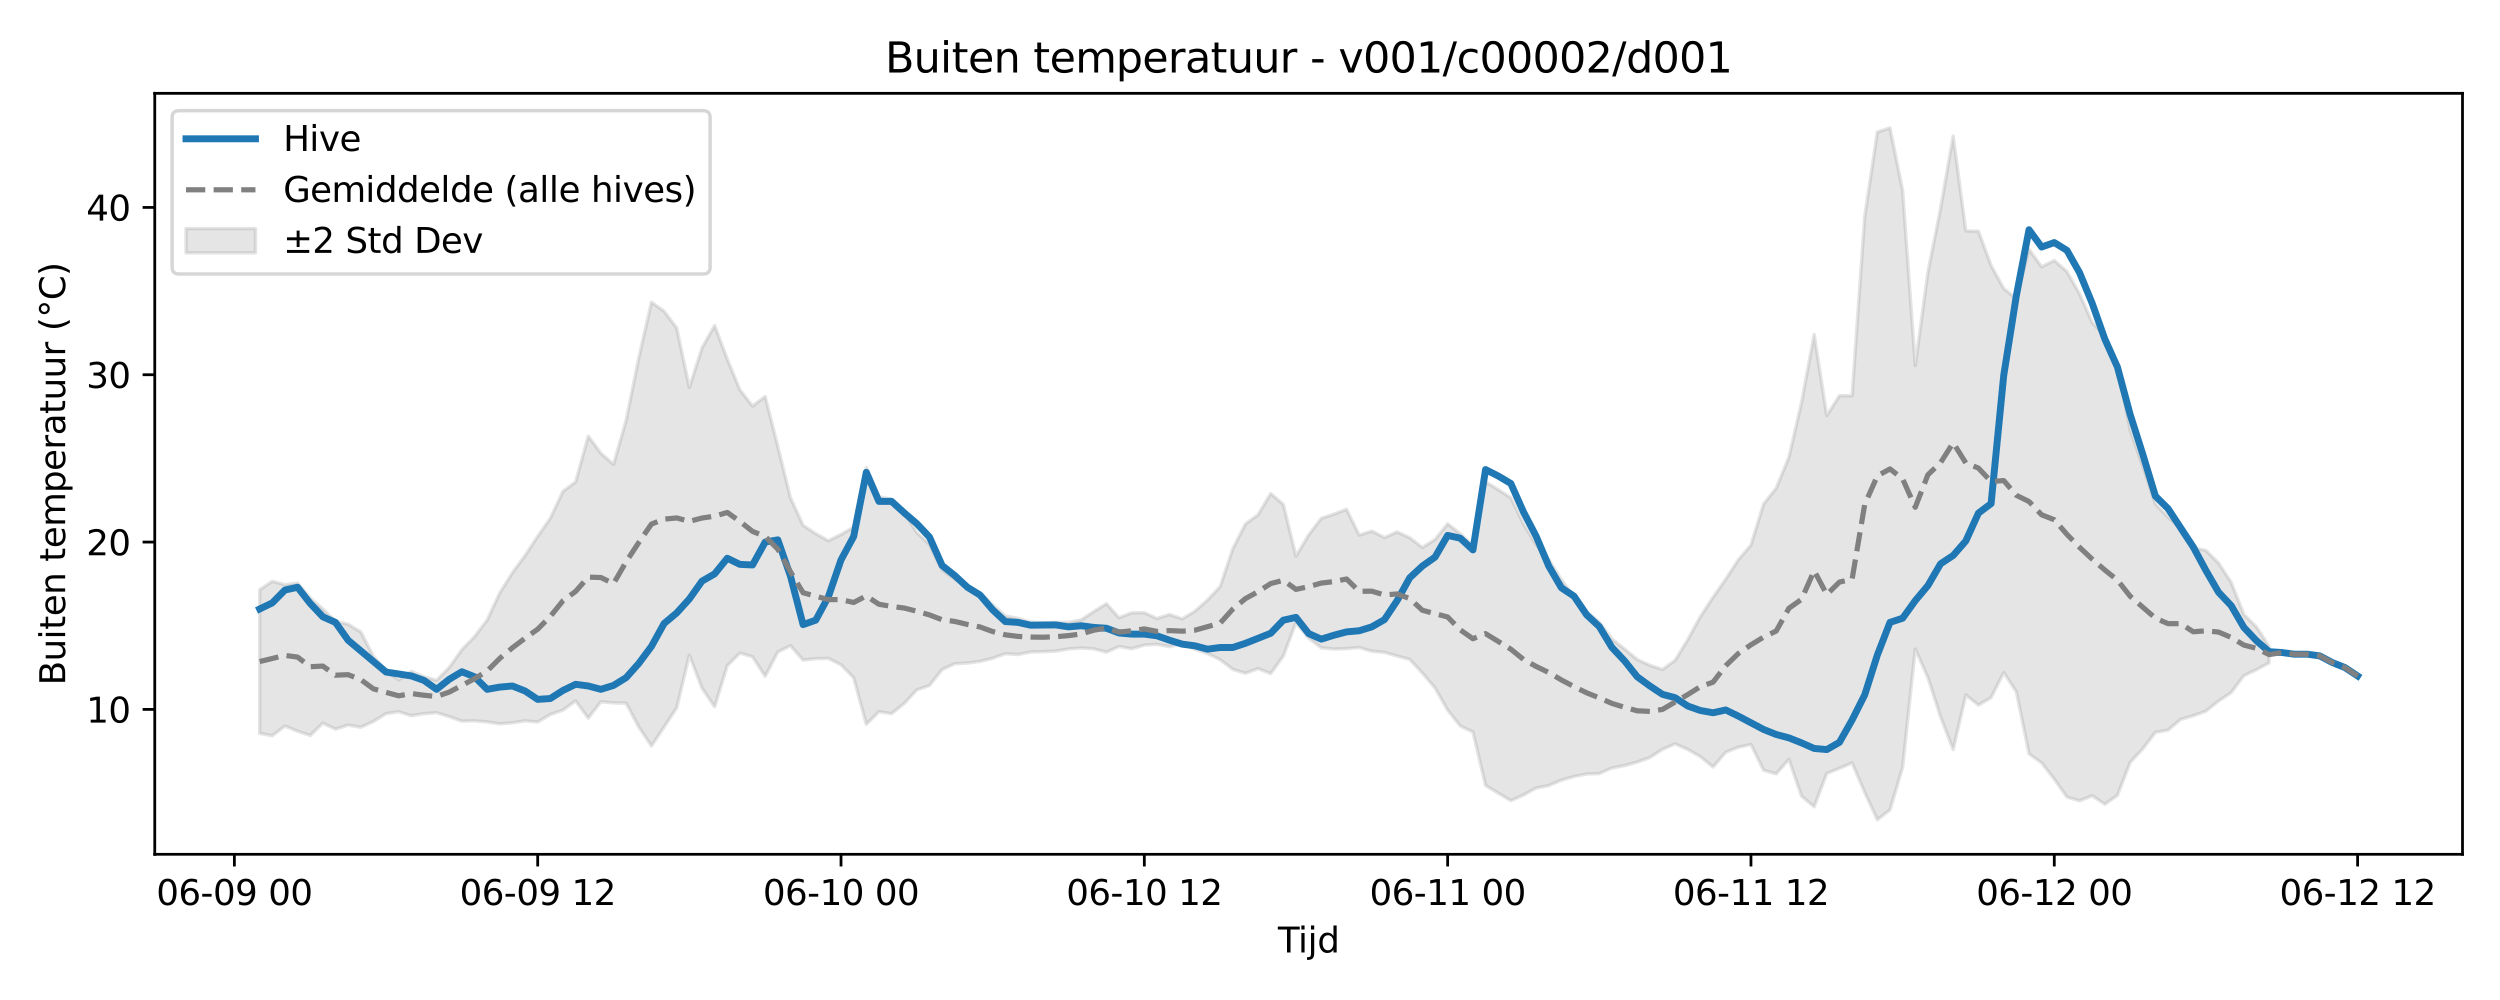 <?xml version="1.0" encoding="utf-8" standalone="no"?>
<!DOCTYPE svg PUBLIC "-//W3C//DTD SVG 1.1//EN"
  "http://www.w3.org/Graphics/SVG/1.1/DTD/svg11.dtd">
<svg xmlns:xlink="http://www.w3.org/1999/xlink" width="720pt" height="288pt" viewBox="0 0 720 288" xmlns="http://www.w3.org/2000/svg" version="1.1">
 <defs>
  <style type="text/css">*{stroke-linejoin: round; stroke-linecap: butt}</style>
 </defs>
 <g id="figure_1">
  <g id="patch_1">
   <path d="M 0 288 
L 720 288 
L 720 0 
L 0 0 
z
" style="fill: #ffffff"/>
  </g>
  <g id="axes_1">
   <g id="patch_2">
    <path d="M 44.57 246.04 
L 709.2 246.04 
L 709.2 26.88 
L 44.57 26.88 
z
" style="fill: #ffffff"/>
   </g>
   <g id="FillBetweenPolyCollection_1">
    <defs>
     <path id="m1c76af948a" d="M 74.78 -118.162 
L 74.78 -76.784 
L 78.42 -76.103 
L 82.06 -78.903 
L 85.7 -77.41 
L 89.34 -76.187 
L 92.98 -79.731 
L 96.619 -78.007 
L 100.259 -79.189 
L 103.899 -78.546 
L 107.539 -80.201 
L 111.179 -82.475 
L 114.818 -83.026 
L 118.458 -81.862 
L 122.098 -82.465 
L 125.738 -82.747 
L 129.378 -81.61 
L 133.017 -80.317 
L 136.657 -80.412 
L 140.297 -80.09 
L 143.937 -79.533 
L 147.577 -79.837 
L 151.217 -80.393 
L 154.856 -80.067 
L 158.496 -82.22 
L 162.136 -83.48 
L 165.776 -86.157 
L 169.416 -81.171 
L 173.055 -85.893 
L 176.695 -85.573 
L 180.335 -85.468 
L 183.975 -78.597 
L 187.615 -73.161 
L 191.254 -78.608 
L 194.894 -84.138 
L 198.534 -99.32 
L 202.174 -89.825 
L 205.814 -84.438 
L 209.454 -96.268 
L 213.093 -99.92 
L 216.733 -98.848 
L 220.373 -93.228 
L 224.013 -100.232 
L 227.653 -102.046 
L 231.292 -97.886 
L 234.932 -98.314 
L 238.572 -98.364 
L 242.212 -96.555 
L 245.852 -92.799 
L 249.492 -79.407 
L 253.131 -83.029 
L 256.771 -82.473 
L 260.411 -85.388 
L 264.051 -89.32 
L 267.691 -90.571 
L 271.33 -95.17 
L 274.97 -96.837 
L 278.61 -97.047 
L 282.25 -97.508 
L 285.89 -98.418 
L 289.529 -99.737 
L 293.169 -99.493 
L 296.809 -100.222 
L 300.449 -100.33 
L 304.089 -100.482 
L 307.729 -101.104 
L 311.368 -101.368 
L 315.008 -101.131 
L 318.648 -100.183 
L 322.288 -101.809 
L 325.928 -101.17 
L 329.567 -102.206 
L 333.207 -102.449 
L 336.847 -101.765 
L 340.487 -102.698 
L 344.127 -101.027 
L 347.766 -99.789 
L 351.406 -98.004 
L 355.046 -95.226 
L 358.686 -94.106 
L 362.326 -95.443 
L 365.966 -94.017 
L 369.605 -99.046 
L 373.245 -108.705 
L 376.885 -104.225 
L 380.525 -101.435 
L 384.165 -101.076 
L 387.804 -101.187 
L 391.444 -101.516 
L 395.084 -100.443 
L 398.724 -100.109 
L 402.364 -99.08 
L 406.004 -98.093 
L 409.643 -94.158 
L 413.283 -89.884 
L 416.923 -83.496 
L 420.563 -78.915 
L 424.203 -77.202 
L 427.842 -61.786 
L 431.482 -59.577 
L 435.122 -57.425 
L 438.762 -59.023 
L 442.402 -61.049 
L 446.041 -61.753 
L 449.681 -63.323 
L 453.321 -64.354 
L 456.961 -65.081 
L 460.601 -65.207 
L 464.241 -66.845 
L 467.88 -67.504 
L 471.52 -68.53 
L 475.16 -69.834 
L 478.8 -72.195 
L 482.44 -73.775 
L 486.079 -72.159 
L 489.719 -70.078 
L 493.359 -67.098 
L 496.999 -71.334 
L 500.639 -72.797 
L 504.278 -73.589 
L 507.918 -66.165 
L 511.558 -65.131 
L 515.198 -69.297 
L 518.838 -58.727 
L 522.478 -55.648 
L 526.117 -65.243 
L 529.757 -66.718 
L 533.397 -68.276 
L 537.037 -59.788 
L 540.677 -51.922 
L 544.316 -54.743 
L 547.956 -67.03 
L 551.596 -101.075 
L 555.236 -92.875 
L 558.876 -81.562 
L 562.516 -72.131 
L 566.155 -87.838 
L 569.795 -84.941 
L 573.435 -87.092 
L 577.075 -94.288 
L 580.715 -88.754 
L 584.354 -70.899 
L 587.994 -68.287 
L 591.634 -63.621 
L 595.274 -58.444 
L 598.914 -57.378 
L 602.553 -58.828 
L 606.193 -56.388 
L 609.833 -58.954 
L 613.473 -68.418 
L 617.113 -72.318 
L 620.753 -77.077 
L 624.392 -77.717 
L 628.032 -80.826 
L 631.672 -81.877 
L 635.312 -83.206 
L 638.952 -86.095 
L 642.591 -88.546 
L 646.231 -93.405 
L 649.871 -95.147 
L 653.511 -97.088 
L 653.511 -101.858 
L 653.511 -101.858 
L 649.871 -107.414 
L 646.231 -111.029 
L 642.591 -120.279 
L 638.952 -125.835 
L 635.312 -129.475 
L 631.672 -130.214 
L 628.032 -135.95 
L 624.392 -139.048 
L 620.753 -142.877 
L 617.113 -153.833 
L 613.473 -164.181 
L 609.833 -182.881 
L 606.193 -191.283 
L 602.553 -195.089 
L 598.914 -203.354 
L 595.274 -209.769 
L 591.634 -212.992 
L 587.994 -211.171 
L 584.354 -216.223 
L 580.715 -201.948 
L 577.075 -204.904 
L 573.435 -211.55 
L 569.795 -221.411 
L 566.155 -221.497 
L 562.516 -248.85 
L 558.876 -227.911 
L 555.236 -209.644 
L 551.596 -182.739 
L 547.956 -233.142 
L 544.316 -251.158 
L 540.677 -249.979 
L 537.037 -225.659 
L 533.397 -174.025 
L 529.757 -174.019 
L 526.117 -168.293 
L 522.478 -191.664 
L 518.838 -172.051 
L 515.198 -156.314 
L 511.558 -147.421 
L 507.918 -142.852 
L 504.278 -131.014 
L 500.639 -126.78 
L 496.999 -121.198 
L 493.359 -115.972 
L 489.719 -110.429 
L 486.079 -103.783 
L 482.44 -97.829 
L 478.8 -95.186 
L 475.16 -96.401 
L 471.52 -98.048 
L 467.88 -101.071 
L 464.241 -103.978 
L 460.601 -108.806 
L 456.961 -111.847 
L 453.321 -116.153 
L 449.681 -121.033 
L 446.041 -126.885 
L 442.402 -131.093 
L 438.762 -137.135 
L 435.122 -144.653 
L 431.482 -146.976 
L 427.842 -149.242 
L 424.203 -130.889 
L 420.563 -134.27 
L 416.923 -137.124 
L 413.283 -132.618 
L 409.643 -130.317 
L 406.004 -133.129 
L 402.364 -134.803 
L 398.724 -133.178 
L 395.084 -135.047 
L 391.444 -133.883 
L 387.804 -141.325 
L 384.165 -139.929 
L 380.525 -138.713 
L 376.885 -133.889 
L 373.245 -127.802 
L 369.605 -142.709 
L 365.966 -145.856 
L 362.326 -139.749 
L 358.686 -137.093 
L 355.046 -129.938 
L 351.406 -119.067 
L 347.766 -115.185 
L 344.127 -111.975 
L 340.487 -109.753 
L 336.847 -111.007 
L 333.207 -109.863 
L 329.567 -111.53 
L 325.928 -111.51 
L 322.288 -110.068 
L 318.648 -114.126 
L 315.008 -111.87 
L 311.368 -109.476 
L 307.729 -108.776 
L 304.089 -108.779 
L 300.449 -108.632 
L 296.809 -108.832 
L 293.169 -109.929 
L 289.529 -110.625 
L 285.89 -113.807 
L 282.25 -117.368 
L 278.61 -119.274 
L 274.97 -121.213 
L 271.33 -123.844 
L 267.691 -131.242 
L 264.051 -134.604 
L 260.411 -140.384 
L 256.771 -144.236 
L 253.131 -144.912 
L 249.492 -153.353 
L 245.852 -136.174 
L 242.212 -134.071 
L 238.572 -132.261 
L 234.932 -134.284 
L 231.292 -136.693 
L 227.653 -144.635 
L 224.013 -159.407 
L 220.373 -173.799 
L 216.733 -171.063 
L 213.093 -175.728 
L 209.454 -184.566 
L 205.814 -194.24 
L 202.174 -187.797 
L 198.534 -176.374 
L 194.894 -193.53 
L 191.254 -198.371 
L 187.615 -200.973 
L 183.975 -184.958 
L 180.335 -166.98 
L 176.695 -154.254 
L 173.055 -157.457 
L 169.416 -162.396 
L 165.776 -149.195 
L 162.136 -146.502 
L 158.496 -138.744 
L 154.856 -133.524 
L 151.217 -128.004 
L 147.577 -123.044 
L 143.937 -117.244 
L 140.297 -109.413 
L 136.657 -104.639 
L 133.017 -100.902 
L 129.378 -95.754 
L 125.738 -92.069 
L 122.098 -93.086 
L 118.458 -94.653 
L 114.818 -92.173 
L 111.179 -94.82 
L 107.539 -99.014 
L 103.899 -106 
L 100.259 -108.202 
L 96.619 -109.079 
L 92.98 -112.617 
L 89.34 -115.772 
L 85.7 -120.102 
L 82.06 -119.595 
L 78.42 -120.578 
L 74.78 -118.162 
z
" style="stroke: #808080; stroke-opacity: 0.2"/>
    </defs>
    <g clip-path="url(#pf856c70f62)">
     <use xlink:href="#m1c76af948a" x="0" y="288" style="fill: #808080; fill-opacity: 0.2; stroke: #808080; stroke-opacity: 0.2"/>
    </g>
   </g>
   <g id="matplotlib.axis_1">
    <g id="xtick_1">
     <g id="line2d_1">
      <defs>
       <path id="m31bae1efe4" d="M 0 0 
L 0 3.5 
" style="stroke: #000000; stroke-width: 0.8"/>
      </defs>
      <g>
       <use xlink:href="#m31bae1efe4" x="67.501" y="246.04" style="stroke: #000000; stroke-width: 0.8"/>
      </g>
     </g>
     <g id="text_1">
      <!-- 06-09 00 -->
      <g transform="translate(45.02 260.638) scale(0.1 -0.1)">
       <defs>
        <path id="DejaVuSans-30" d="M 2034 4250 
Q 1547 4250 1301 3770 
Q 1056 3291 1056 2328 
Q 1056 1369 1301 889 
Q 1547 409 2034 409 
Q 2525 409 2770 889 
Q 3016 1369 3016 2328 
Q 3016 3291 2770 3770 
Q 2525 4250 2034 4250 
z
M 2034 4750 
Q 2819 4750 3233 4129 
Q 3647 3509 3647 2328 
Q 3647 1150 3233 529 
Q 2819 -91 2034 -91 
Q 1250 -91 836 529 
Q 422 1150 422 2328 
Q 422 3509 836 4129 
Q 1250 4750 2034 4750 
z
" transform="scale(0.016)"/>
        <path id="DejaVuSans-36" d="M 2113 2584 
Q 1688 2584 1439 2293 
Q 1191 2003 1191 1497 
Q 1191 994 1439 701 
Q 1688 409 2113 409 
Q 2538 409 2786 701 
Q 3034 994 3034 1497 
Q 3034 2003 2786 2293 
Q 2538 2584 2113 2584 
z
M 3366 4563 
L 3366 3988 
Q 3128 4100 2886 4159 
Q 2644 4219 2406 4219 
Q 1781 4219 1451 3797 
Q 1122 3375 1075 2522 
Q 1259 2794 1537 2939 
Q 1816 3084 2150 3084 
Q 2853 3084 3261 2657 
Q 3669 2231 3669 1497 
Q 3669 778 3244 343 
Q 2819 -91 2113 -91 
Q 1303 -91 875 529 
Q 447 1150 447 2328 
Q 447 3434 972 4092 
Q 1497 4750 2381 4750 
Q 2619 4750 2861 4703 
Q 3103 4656 3366 4563 
z
" transform="scale(0.016)"/>
        <path id="DejaVuSans-2d" d="M 313 2009 
L 1997 2009 
L 1997 1497 
L 313 1497 
L 313 2009 
z
" transform="scale(0.016)"/>
        <path id="DejaVuSans-39" d="M 703 97 
L 703 672 
Q 941 559 1184 500 
Q 1428 441 1663 441 
Q 2288 441 2617 861 
Q 2947 1281 2994 2138 
Q 2813 1869 2534 1725 
Q 2256 1581 1919 1581 
Q 1219 1581 811 2004 
Q 403 2428 403 3163 
Q 403 3881 828 4315 
Q 1253 4750 1959 4750 
Q 2769 4750 3195 4129 
Q 3622 3509 3622 2328 
Q 3622 1225 3098 567 
Q 2575 -91 1691 -91 
Q 1453 -91 1209 -44 
Q 966 3 703 97 
z
M 1959 2075 
Q 2384 2075 2632 2365 
Q 2881 2656 2881 3163 
Q 2881 3666 2632 3958 
Q 2384 4250 1959 4250 
Q 1534 4250 1286 3958 
Q 1038 3666 1038 3163 
Q 1038 2656 1286 2365 
Q 1534 2075 1959 2075 
z
" transform="scale(0.016)"/>
        <path id="DejaVuSans-20" transform="scale(0.016)"/>
       </defs>
       <use xlink:href="#DejaVuSans-30"/>
       <use xlink:href="#DejaVuSans-36" transform="translate(63.623 0)"/>
       <use xlink:href="#DejaVuSans-2d" transform="translate(127.246 0)"/>
       <use xlink:href="#DejaVuSans-30" transform="translate(163.33 0)"/>
       <use xlink:href="#DejaVuSans-39" transform="translate(226.953 0)"/>
       <use xlink:href="#DejaVuSans-20" transform="translate(290.576 0)"/>
       <use xlink:href="#DejaVuSans-30" transform="translate(322.363 0)"/>
       <use xlink:href="#DejaVuSans-30" transform="translate(385.986 0)"/>
      </g>
     </g>
    </g>
    <g id="xtick_2">
     <g id="line2d_2">
      <g>
       <use xlink:href="#m31bae1efe4" x="154.856" y="246.04" style="stroke: #000000; stroke-width: 0.8"/>
      </g>
     </g>
     <g id="text_2">
      <!-- 06-09 12 -->
      <g transform="translate(132.376 260.638) scale(0.1 -0.1)">
       <defs>
        <path id="DejaVuSans-31" d="M 794 531 
L 1825 531 
L 1825 4091 
L 703 3866 
L 703 4441 
L 1819 4666 
L 2450 4666 
L 2450 531 
L 3481 531 
L 3481 0 
L 794 0 
L 794 531 
z
" transform="scale(0.016)"/>
        <path id="DejaVuSans-32" d="M 1228 531 
L 3431 531 
L 3431 0 
L 469 0 
L 469 531 
Q 828 903 1448 1529 
Q 2069 2156 2228 2338 
Q 2531 2678 2651 2914 
Q 2772 3150 2772 3378 
Q 2772 3750 2511 3984 
Q 2250 4219 1831 4219 
Q 1534 4219 1204 4116 
Q 875 4013 500 3803 
L 500 4441 
Q 881 4594 1212 4672 
Q 1544 4750 1819 4750 
Q 2544 4750 2975 4387 
Q 3406 4025 3406 3419 
Q 3406 3131 3298 2873 
Q 3191 2616 2906 2266 
Q 2828 2175 2409 1742 
Q 1991 1309 1228 531 
z
" transform="scale(0.016)"/>
       </defs>
       <use xlink:href="#DejaVuSans-30"/>
       <use xlink:href="#DejaVuSans-36" transform="translate(63.623 0)"/>
       <use xlink:href="#DejaVuSans-2d" transform="translate(127.246 0)"/>
       <use xlink:href="#DejaVuSans-30" transform="translate(163.33 0)"/>
       <use xlink:href="#DejaVuSans-39" transform="translate(226.953 0)"/>
       <use xlink:href="#DejaVuSans-20" transform="translate(290.576 0)"/>
       <use xlink:href="#DejaVuSans-31" transform="translate(322.363 0)"/>
       <use xlink:href="#DejaVuSans-32" transform="translate(385.986 0)"/>
      </g>
     </g>
    </g>
    <g id="xtick_3">
     <g id="line2d_3">
      <g>
       <use xlink:href="#m31bae1efe4" x="242.212" y="246.04" style="stroke: #000000; stroke-width: 0.8"/>
      </g>
     </g>
     <g id="text_3">
      <!-- 06-10 00 -->
      <g transform="translate(219.731 260.638) scale(0.1 -0.1)">
       <use xlink:href="#DejaVuSans-30"/>
       <use xlink:href="#DejaVuSans-36" transform="translate(63.623 0)"/>
       <use xlink:href="#DejaVuSans-2d" transform="translate(127.246 0)"/>
       <use xlink:href="#DejaVuSans-31" transform="translate(163.33 0)"/>
       <use xlink:href="#DejaVuSans-30" transform="translate(226.953 0)"/>
       <use xlink:href="#DejaVuSans-20" transform="translate(290.576 0)"/>
       <use xlink:href="#DejaVuSans-30" transform="translate(322.363 0)"/>
       <use xlink:href="#DejaVuSans-30" transform="translate(385.986 0)"/>
      </g>
     </g>
    </g>
    <g id="xtick_4">
     <g id="line2d_4">
      <g>
       <use xlink:href="#m31bae1efe4" x="329.567" y="246.04" style="stroke: #000000; stroke-width: 0.8"/>
      </g>
     </g>
     <g id="text_4">
      <!-- 06-10 12 -->
      <g transform="translate(307.087 260.638) scale(0.1 -0.1)">
       <use xlink:href="#DejaVuSans-30"/>
       <use xlink:href="#DejaVuSans-36" transform="translate(63.623 0)"/>
       <use xlink:href="#DejaVuSans-2d" transform="translate(127.246 0)"/>
       <use xlink:href="#DejaVuSans-31" transform="translate(163.33 0)"/>
       <use xlink:href="#DejaVuSans-30" transform="translate(226.953 0)"/>
       <use xlink:href="#DejaVuSans-20" transform="translate(290.576 0)"/>
       <use xlink:href="#DejaVuSans-31" transform="translate(322.363 0)"/>
       <use xlink:href="#DejaVuSans-32" transform="translate(385.986 0)"/>
      </g>
     </g>
    </g>
    <g id="xtick_5">
     <g id="line2d_5">
      <g>
       <use xlink:href="#m31bae1efe4" x="416.923" y="246.04" style="stroke: #000000; stroke-width: 0.8"/>
      </g>
     </g>
     <g id="text_5">
      <!-- 06-11 00 -->
      <g transform="translate(394.442 260.638) scale(0.1 -0.1)">
       <use xlink:href="#DejaVuSans-30"/>
       <use xlink:href="#DejaVuSans-36" transform="translate(63.623 0)"/>
       <use xlink:href="#DejaVuSans-2d" transform="translate(127.246 0)"/>
       <use xlink:href="#DejaVuSans-31" transform="translate(163.33 0)"/>
       <use xlink:href="#DejaVuSans-31" transform="translate(226.953 0)"/>
       <use xlink:href="#DejaVuSans-20" transform="translate(290.576 0)"/>
       <use xlink:href="#DejaVuSans-30" transform="translate(322.363 0)"/>
       <use xlink:href="#DejaVuSans-30" transform="translate(385.986 0)"/>
      </g>
     </g>
    </g>
    <g id="xtick_6">
     <g id="line2d_6">
      <g>
       <use xlink:href="#m31bae1efe4" x="504.278" y="246.04" style="stroke: #000000; stroke-width: 0.8"/>
      </g>
     </g>
     <g id="text_6">
      <!-- 06-11 12 -->
      <g transform="translate(481.798 260.638) scale(0.1 -0.1)">
       <use xlink:href="#DejaVuSans-30"/>
       <use xlink:href="#DejaVuSans-36" transform="translate(63.623 0)"/>
       <use xlink:href="#DejaVuSans-2d" transform="translate(127.246 0)"/>
       <use xlink:href="#DejaVuSans-31" transform="translate(163.33 0)"/>
       <use xlink:href="#DejaVuSans-31" transform="translate(226.953 0)"/>
       <use xlink:href="#DejaVuSans-20" transform="translate(290.576 0)"/>
       <use xlink:href="#DejaVuSans-31" transform="translate(322.363 0)"/>
       <use xlink:href="#DejaVuSans-32" transform="translate(385.986 0)"/>
      </g>
     </g>
    </g>
    <g id="xtick_7">
     <g id="line2d_7">
      <g>
       <use xlink:href="#m31bae1efe4" x="591.634" y="246.04" style="stroke: #000000; stroke-width: 0.8"/>
      </g>
     </g>
     <g id="text_7">
      <!-- 06-12 00 -->
      <g transform="translate(569.154 260.638) scale(0.1 -0.1)">
       <use xlink:href="#DejaVuSans-30"/>
       <use xlink:href="#DejaVuSans-36" transform="translate(63.623 0)"/>
       <use xlink:href="#DejaVuSans-2d" transform="translate(127.246 0)"/>
       <use xlink:href="#DejaVuSans-31" transform="translate(163.33 0)"/>
       <use xlink:href="#DejaVuSans-32" transform="translate(226.953 0)"/>
       <use xlink:href="#DejaVuSans-20" transform="translate(290.576 0)"/>
       <use xlink:href="#DejaVuSans-30" transform="translate(322.363 0)"/>
       <use xlink:href="#DejaVuSans-30" transform="translate(385.986 0)"/>
      </g>
     </g>
    </g>
    <g id="xtick_8">
     <g id="line2d_8">
      <g>
       <use xlink:href="#m31bae1efe4" x="678.99" y="246.04" style="stroke: #000000; stroke-width: 0.8"/>
      </g>
     </g>
     <g id="text_8">
      <!-- 06-12 12 -->
      <g transform="translate(656.509 260.638) scale(0.1 -0.1)">
       <use xlink:href="#DejaVuSans-30"/>
       <use xlink:href="#DejaVuSans-36" transform="translate(63.623 0)"/>
       <use xlink:href="#DejaVuSans-2d" transform="translate(127.246 0)"/>
       <use xlink:href="#DejaVuSans-31" transform="translate(163.33 0)"/>
       <use xlink:href="#DejaVuSans-32" transform="translate(226.953 0)"/>
       <use xlink:href="#DejaVuSans-20" transform="translate(290.576 0)"/>
       <use xlink:href="#DejaVuSans-31" transform="translate(322.363 0)"/>
       <use xlink:href="#DejaVuSans-32" transform="translate(385.986 0)"/>
      </g>
     </g>
    </g>
    <g id="text_9">
     <!-- Tijd -->
     <g transform="translate(368.035 274.317) scale(0.1 -0.1)">
      <defs>
       <path id="DejaVuSans-54" d="M -19 4666 
L 3928 4666 
L 3928 4134 
L 2272 4134 
L 2272 0 
L 1638 0 
L 1638 4134 
L -19 4134 
L -19 4666 
z
" transform="scale(0.016)"/>
       <path id="DejaVuSans-69" d="M 603 3500 
L 1178 3500 
L 1178 0 
L 603 0 
L 603 3500 
z
M 603 4863 
L 1178 4863 
L 1178 4134 
L 603 4134 
L 603 4863 
z
" transform="scale(0.016)"/>
       <path id="DejaVuSans-6a" d="M 603 3500 
L 1178 3500 
L 1178 -63 
Q 1178 -731 923 -1031 
Q 669 -1331 103 -1331 
L -116 -1331 
L -116 -844 
L 38 -844 
Q 366 -844 484 -692 
Q 603 -541 603 -63 
L 603 3500 
z
M 603 4863 
L 1178 4863 
L 1178 4134 
L 603 4134 
L 603 4863 
z
" transform="scale(0.016)"/>
       <path id="DejaVuSans-64" d="M 2906 2969 
L 2906 4863 
L 3481 4863 
L 3481 0 
L 2906 0 
L 2906 525 
Q 2725 213 2448 61 
Q 2172 -91 1784 -91 
Q 1150 -91 751 415 
Q 353 922 353 1747 
Q 353 2572 751 3078 
Q 1150 3584 1784 3584 
Q 2172 3584 2448 3432 
Q 2725 3281 2906 2969 
z
M 947 1747 
Q 947 1113 1208 752 
Q 1469 391 1925 391 
Q 2381 391 2643 752 
Q 2906 1113 2906 1747 
Q 2906 2381 2643 2742 
Q 2381 3103 1925 3103 
Q 1469 3103 1208 2742 
Q 947 2381 947 1747 
z
" transform="scale(0.016)"/>
      </defs>
      <use xlink:href="#DejaVuSans-54"/>
      <use xlink:href="#DejaVuSans-69" transform="translate(57.959 0)"/>
      <use xlink:href="#DejaVuSans-6a" transform="translate(85.742 0)"/>
      <use xlink:href="#DejaVuSans-64" transform="translate(113.525 0)"/>
     </g>
    </g>
   </g>
   <g id="matplotlib.axis_2">
    <g id="ytick_1">
     <g id="line2d_9">
      <defs>
       <path id="m2c26cc81a6" d="M 0 0 
L -3.5 0 
" style="stroke: #000000; stroke-width: 0.8"/>
      </defs>
      <g>
       <use xlink:href="#m2c26cc81a6" x="44.57" y="204.309" style="stroke: #000000; stroke-width: 0.8"/>
      </g>
     </g>
     <g id="text_10">
      <!-- 10 -->
      <g transform="translate(24.845 208.108) scale(0.1 -0.1)">
       <use xlink:href="#DejaVuSans-31"/>
       <use xlink:href="#DejaVuSans-30" transform="translate(63.623 0)"/>
      </g>
     </g>
    </g>
    <g id="ytick_2">
     <g id="line2d_10">
      <g>
       <use xlink:href="#m2c26cc81a6" x="44.57" y="156.119" style="stroke: #000000; stroke-width: 0.8"/>
      </g>
     </g>
     <g id="text_11">
      <!-- 20 -->
      <g transform="translate(24.845 159.918) scale(0.1 -0.1)">
       <use xlink:href="#DejaVuSans-32"/>
       <use xlink:href="#DejaVuSans-30" transform="translate(63.623 0)"/>
      </g>
     </g>
    </g>
    <g id="ytick_3">
     <g id="line2d_11">
      <g>
       <use xlink:href="#m2c26cc81a6" x="44.57" y="107.929" style="stroke: #000000; stroke-width: 0.8"/>
      </g>
     </g>
     <g id="text_12">
      <!-- 30 -->
      <g transform="translate(24.845 111.729) scale(0.1 -0.1)">
       <defs>
        <path id="DejaVuSans-33" d="M 2597 2516 
Q 3050 2419 3304 2112 
Q 3559 1806 3559 1356 
Q 3559 666 3084 287 
Q 2609 -91 1734 -91 
Q 1441 -91 1130 -33 
Q 819 25 488 141 
L 488 750 
Q 750 597 1062 519 
Q 1375 441 1716 441 
Q 2309 441 2620 675 
Q 2931 909 2931 1356 
Q 2931 1769 2642 2001 
Q 2353 2234 1838 2234 
L 1294 2234 
L 1294 2753 
L 1863 2753 
Q 2328 2753 2575 2939 
Q 2822 3125 2822 3475 
Q 2822 3834 2567 4026 
Q 2313 4219 1838 4219 
Q 1578 4219 1281 4162 
Q 984 4106 628 3988 
L 628 4550 
Q 988 4650 1302 4700 
Q 1616 4750 1894 4750 
Q 2613 4750 3031 4423 
Q 3450 4097 3450 3541 
Q 3450 3153 3228 2886 
Q 3006 2619 2597 2516 
z
" transform="scale(0.016)"/>
       </defs>
       <use xlink:href="#DejaVuSans-33"/>
       <use xlink:href="#DejaVuSans-30" transform="translate(63.623 0)"/>
      </g>
     </g>
    </g>
    <g id="ytick_4">
     <g id="line2d_12">
      <g>
       <use xlink:href="#m2c26cc81a6" x="44.57" y="59.739" style="stroke: #000000; stroke-width: 0.8"/>
      </g>
     </g>
     <g id="text_13">
      <!-- 40 -->
      <g transform="translate(24.845 63.539) scale(0.1 -0.1)">
       <defs>
        <path id="DejaVuSans-34" d="M 2419 4116 
L 825 1625 
L 2419 1625 
L 2419 4116 
z
M 2253 4666 
L 3047 4666 
L 3047 1625 
L 3713 1625 
L 3713 1100 
L 3047 1100 
L 3047 0 
L 2419 0 
L 2419 1100 
L 313 1100 
L 313 1709 
L 2253 4666 
z
" transform="scale(0.016)"/>
       </defs>
       <use xlink:href="#DejaVuSans-34"/>
       <use xlink:href="#DejaVuSans-30" transform="translate(63.623 0)"/>
      </g>
     </g>
    </g>
    <g id="text_14">
     <!-- Buiten temperatuur (°C) -->
     <g transform="translate(18.765 197.355) rotate(-90) scale(0.1 -0.1)">
      <defs>
       <path id="DejaVuSans-42" d="M 1259 2228 
L 1259 519 
L 2272 519 
Q 2781 519 3026 730 
Q 3272 941 3272 1375 
Q 3272 1813 3026 2020 
Q 2781 2228 2272 2228 
L 1259 2228 
z
M 1259 4147 
L 1259 2741 
L 2194 2741 
Q 2656 2741 2882 2914 
Q 3109 3088 3109 3444 
Q 3109 3797 2882 3972 
Q 2656 4147 2194 4147 
L 1259 4147 
z
M 628 4666 
L 2241 4666 
Q 2963 4666 3353 4366 
Q 3744 4066 3744 3513 
Q 3744 3084 3544 2831 
Q 3344 2578 2956 2516 
Q 3422 2416 3680 2098 
Q 3938 1781 3938 1306 
Q 3938 681 3513 340 
Q 3088 0 2303 0 
L 628 0 
L 628 4666 
z
" transform="scale(0.016)"/>
       <path id="DejaVuSans-75" d="M 544 1381 
L 544 3500 
L 1119 3500 
L 1119 1403 
Q 1119 906 1312 657 
Q 1506 409 1894 409 
Q 2359 409 2629 706 
Q 2900 1003 2900 1516 
L 2900 3500 
L 3475 3500 
L 3475 0 
L 2900 0 
L 2900 538 
Q 2691 219 2414 64 
Q 2138 -91 1772 -91 
Q 1169 -91 856 284 
Q 544 659 544 1381 
z
M 1991 3584 
L 1991 3584 
z
" transform="scale(0.016)"/>
       <path id="DejaVuSans-74" d="M 1172 4494 
L 1172 3500 
L 2356 3500 
L 2356 3053 
L 1172 3053 
L 1172 1153 
Q 1172 725 1289 603 
Q 1406 481 1766 481 
L 2356 481 
L 2356 0 
L 1766 0 
Q 1100 0 847 248 
Q 594 497 594 1153 
L 594 3053 
L 172 3053 
L 172 3500 
L 594 3500 
L 594 4494 
L 1172 4494 
z
" transform="scale(0.016)"/>
       <path id="DejaVuSans-65" d="M 3597 1894 
L 3597 1613 
L 953 1613 
Q 991 1019 1311 708 
Q 1631 397 2203 397 
Q 2534 397 2845 478 
Q 3156 559 3463 722 
L 3463 178 
Q 3153 47 2828 -22 
Q 2503 -91 2169 -91 
Q 1331 -91 842 396 
Q 353 884 353 1716 
Q 353 2575 817 3079 
Q 1281 3584 2069 3584 
Q 2775 3584 3186 3129 
Q 3597 2675 3597 1894 
z
M 3022 2063 
Q 3016 2534 2758 2815 
Q 2500 3097 2075 3097 
Q 1594 3097 1305 2825 
Q 1016 2553 972 2059 
L 3022 2063 
z
" transform="scale(0.016)"/>
       <path id="DejaVuSans-6e" d="M 3513 2113 
L 3513 0 
L 2938 0 
L 2938 2094 
Q 2938 2591 2744 2837 
Q 2550 3084 2163 3084 
Q 1697 3084 1428 2787 
Q 1159 2491 1159 1978 
L 1159 0 
L 581 0 
L 581 3500 
L 1159 3500 
L 1159 2956 
Q 1366 3272 1645 3428 
Q 1925 3584 2291 3584 
Q 2894 3584 3203 3211 
Q 3513 2838 3513 2113 
z
" transform="scale(0.016)"/>
       <path id="DejaVuSans-6d" d="M 3328 2828 
Q 3544 3216 3844 3400 
Q 4144 3584 4550 3584 
Q 5097 3584 5394 3201 
Q 5691 2819 5691 2113 
L 5691 0 
L 5113 0 
L 5113 2094 
Q 5113 2597 4934 2840 
Q 4756 3084 4391 3084 
Q 3944 3084 3684 2787 
Q 3425 2491 3425 1978 
L 3425 0 
L 2847 0 
L 2847 2094 
Q 2847 2600 2669 2842 
Q 2491 3084 2119 3084 
Q 1678 3084 1418 2786 
Q 1159 2488 1159 1978 
L 1159 0 
L 581 0 
L 581 3500 
L 1159 3500 
L 1159 2956 
Q 1356 3278 1631 3431 
Q 1906 3584 2284 3584 
Q 2666 3584 2933 3390 
Q 3200 3197 3328 2828 
z
" transform="scale(0.016)"/>
       <path id="DejaVuSans-70" d="M 1159 525 
L 1159 -1331 
L 581 -1331 
L 581 3500 
L 1159 3500 
L 1159 2969 
Q 1341 3281 1617 3432 
Q 1894 3584 2278 3584 
Q 2916 3584 3314 3078 
Q 3713 2572 3713 1747 
Q 3713 922 3314 415 
Q 2916 -91 2278 -91 
Q 1894 -91 1617 61 
Q 1341 213 1159 525 
z
M 3116 1747 
Q 3116 2381 2855 2742 
Q 2594 3103 2138 3103 
Q 1681 3103 1420 2742 
Q 1159 2381 1159 1747 
Q 1159 1113 1420 752 
Q 1681 391 2138 391 
Q 2594 391 2855 752 
Q 3116 1113 3116 1747 
z
" transform="scale(0.016)"/>
       <path id="DejaVuSans-72" d="M 2631 2963 
Q 2534 3019 2420 3045 
Q 2306 3072 2169 3072 
Q 1681 3072 1420 2755 
Q 1159 2438 1159 1844 
L 1159 0 
L 581 0 
L 581 3500 
L 1159 3500 
L 1159 2956 
Q 1341 3275 1631 3429 
Q 1922 3584 2338 3584 
Q 2397 3584 2469 3576 
Q 2541 3569 2628 3553 
L 2631 2963 
z
" transform="scale(0.016)"/>
       <path id="DejaVuSans-61" d="M 2194 1759 
Q 1497 1759 1228 1600 
Q 959 1441 959 1056 
Q 959 750 1161 570 
Q 1363 391 1709 391 
Q 2188 391 2477 730 
Q 2766 1069 2766 1631 
L 2766 1759 
L 2194 1759 
z
M 3341 1997 
L 3341 0 
L 2766 0 
L 2766 531 
Q 2569 213 2275 61 
Q 1981 -91 1556 -91 
Q 1019 -91 701 211 
Q 384 513 384 1019 
Q 384 1609 779 1909 
Q 1175 2209 1959 2209 
L 2766 2209 
L 2766 2266 
Q 2766 2663 2505 2880 
Q 2244 3097 1772 3097 
Q 1472 3097 1187 3025 
Q 903 2953 641 2809 
L 641 3341 
Q 956 3463 1253 3523 
Q 1550 3584 1831 3584 
Q 2591 3584 2966 3190 
Q 3341 2797 3341 1997 
z
" transform="scale(0.016)"/>
       <path id="DejaVuSans-28" d="M 1984 4856 
Q 1566 4138 1362 3434 
Q 1159 2731 1159 2009 
Q 1159 1288 1364 580 
Q 1569 -128 1984 -844 
L 1484 -844 
Q 1016 -109 783 600 
Q 550 1309 550 2009 
Q 550 2706 781 3412 
Q 1013 4119 1484 4856 
L 1984 4856 
z
" transform="scale(0.016)"/>
       <path id="DejaVuSans-b0" d="M 1600 4347 
Q 1350 4347 1178 4173 
Q 1006 4000 1006 3750 
Q 1006 3503 1178 3333 
Q 1350 3163 1600 3163 
Q 1850 3163 2022 3333 
Q 2194 3503 2194 3750 
Q 2194 3997 2020 4172 
Q 1847 4347 1600 4347 
z
M 1600 4750 
Q 1800 4750 1984 4673 
Q 2169 4597 2303 4453 
Q 2447 4313 2519 4134 
Q 2591 3956 2591 3750 
Q 2591 3338 2302 3052 
Q 2013 2766 1594 2766 
Q 1172 2766 890 3047 
Q 609 3328 609 3750 
Q 609 4169 896 4459 
Q 1184 4750 1600 4750 
z
" transform="scale(0.016)"/>
       <path id="DejaVuSans-43" d="M 4122 4306 
L 4122 3641 
Q 3803 3938 3442 4084 
Q 3081 4231 2675 4231 
Q 1875 4231 1450 3742 
Q 1025 3253 1025 2328 
Q 1025 1406 1450 917 
Q 1875 428 2675 428 
Q 3081 428 3442 575 
Q 3803 722 4122 1019 
L 4122 359 
Q 3791 134 3420 21 
Q 3050 -91 2638 -91 
Q 1578 -91 968 557 
Q 359 1206 359 2328 
Q 359 3453 968 4101 
Q 1578 4750 2638 4750 
Q 3056 4750 3426 4639 
Q 3797 4528 4122 4306 
z
" transform="scale(0.016)"/>
       <path id="DejaVuSans-29" d="M 513 4856 
L 1013 4856 
Q 1481 4119 1714 3412 
Q 1947 2706 1947 2009 
Q 1947 1309 1714 600 
Q 1481 -109 1013 -844 
L 513 -844 
Q 928 -128 1133 580 
Q 1338 1288 1338 2009 
Q 1338 2731 1133 3434 
Q 928 4138 513 4856 
z
" transform="scale(0.016)"/>
      </defs>
      <use xlink:href="#DejaVuSans-42"/>
      <use xlink:href="#DejaVuSans-75" transform="translate(68.604 0)"/>
      <use xlink:href="#DejaVuSans-69" transform="translate(131.982 0)"/>
      <use xlink:href="#DejaVuSans-74" transform="translate(159.766 0)"/>
      <use xlink:href="#DejaVuSans-65" transform="translate(198.975 0)"/>
      <use xlink:href="#DejaVuSans-6e" transform="translate(260.498 0)"/>
      <use xlink:href="#DejaVuSans-20" transform="translate(323.877 0)"/>
      <use xlink:href="#DejaVuSans-74" transform="translate(355.664 0)"/>
      <use xlink:href="#DejaVuSans-65" transform="translate(394.873 0)"/>
      <use xlink:href="#DejaVuSans-6d" transform="translate(456.396 0)"/>
      <use xlink:href="#DejaVuSans-70" transform="translate(553.809 0)"/>
      <use xlink:href="#DejaVuSans-65" transform="translate(617.285 0)"/>
      <use xlink:href="#DejaVuSans-72" transform="translate(678.809 0)"/>
      <use xlink:href="#DejaVuSans-61" transform="translate(719.922 0)"/>
      <use xlink:href="#DejaVuSans-74" transform="translate(781.201 0)"/>
      <use xlink:href="#DejaVuSans-75" transform="translate(820.41 0)"/>
      <use xlink:href="#DejaVuSans-75" transform="translate(883.789 0)"/>
      <use xlink:href="#DejaVuSans-72" transform="translate(947.168 0)"/>
      <use xlink:href="#DejaVuSans-20" transform="translate(988.281 0)"/>
      <use xlink:href="#DejaVuSans-28" transform="translate(1020.068 0)"/>
      <use xlink:href="#DejaVuSans-b0" transform="translate(1059.082 0)"/>
      <use xlink:href="#DejaVuSans-43" transform="translate(1109.082 0)"/>
      <use xlink:href="#DejaVuSans-29" transform="translate(1178.906 0)"/>
     </g>
    </g>
   </g>
   <g id="line2d_13">
    <path d="M 74.78 175.395 
L 78.42 173.628 
L 82.06 169.934 
L 85.7 169.131 
L 89.34 173.789 
L 92.98 177.644 
L 96.619 179.25 
L 100.259 184.391 
L 111.179 193.547 
L 118.458 194.671 
L 122.098 195.956 
L 125.738 198.526 
L 129.378 195.635 
L 133.017 193.466 
L 136.657 194.912 
L 140.297 198.526 
L 143.937 197.884 
L 147.577 197.563 
L 151.217 199.008 
L 154.856 201.418 
L 158.496 201.177 
L 162.136 198.848 
L 165.776 197.081 
L 169.416 197.563 
L 173.055 198.526 
L 176.695 197.402 
L 180.335 195.153 
L 183.975 191.057 
L 187.615 186.158 
L 191.254 179.572 
L 194.894 176.52 
L 198.534 172.504 
L 202.174 167.364 
L 205.814 165.275 
L 209.454 160.778 
L 213.093 162.545 
L 216.733 162.705 
L 220.373 156.119 
L 224.013 155.477 
L 227.653 165.918 
L 231.292 179.893 
L 234.932 178.608 
L 238.572 171.861 
L 242.212 161.26 
L 245.852 154.513 
L 249.492 136.04 
L 253.131 144.393 
L 256.771 144.393 
L 260.411 147.686 
L 264.051 150.818 
L 267.691 154.674 
L 271.33 162.866 
L 274.97 165.757 
L 278.61 169.131 
L 282.25 171.379 
L 285.89 175.636 
L 289.529 179.009 
L 293.169 179.25 
L 296.809 180.054 
L 304.089 179.973 
L 307.729 180.536 
L 311.368 180.214 
L 315.008 180.696 
L 318.648 180.937 
L 322.288 182.302 
L 325.928 182.624 
L 329.567 182.624 
L 333.207 183.106 
L 336.847 184.391 
L 340.487 185.515 
L 344.127 185.997 
L 347.766 186.961 
L 351.406 186.479 
L 355.046 186.479 
L 358.686 185.274 
L 365.966 182.383 
L 369.605 178.608 
L 373.245 177.805 
L 376.885 182.463 
L 380.525 184.069 
L 384.165 182.945 
L 387.804 181.981 
L 391.444 181.66 
L 395.084 180.536 
L 398.724 178.447 
L 402.364 172.986 
L 406.004 166.4 
L 409.643 163.026 
L 413.283 160.456 
L 416.923 154.192 
L 420.563 154.995 
L 424.203 158.368 
L 427.842 135.237 
L 431.482 137.084 
L 435.122 139.253 
L 438.762 147.445 
L 442.402 154.433 
L 446.041 163.026 
L 449.681 169.291 
L 453.321 171.701 
L 456.961 177.082 
L 460.601 180.455 
L 464.241 186.479 
L 467.88 190.334 
L 471.52 194.912 
L 475.16 197.563 
L 478.8 199.972 
L 482.44 200.936 
L 486.079 203.345 
L 489.719 204.63 
L 493.359 205.273 
L 496.999 204.47 
L 500.639 206.237 
L 507.918 210.092 
L 511.558 211.538 
L 515.198 212.501 
L 518.838 213.947 
L 522.478 215.554 
L 526.117 215.875 
L 529.757 213.787 
L 533.397 207.361 
L 537.037 200.133 
L 540.677 188.647 
L 544.316 179.25 
L 547.956 178.046 
L 551.596 172.986 
L 555.236 168.649 
L 558.876 162.384 
L 562.516 159.974 
L 566.155 155.798 
L 569.795 147.766 
L 573.435 145.036 
L 577.075 108.09 
L 580.715 85.119 
L 584.354 66.165 
L 587.994 71.144 
L 591.634 69.859 
L 595.274 72.108 
L 598.914 78.533 
L 602.553 87.368 
L 606.193 97.649 
L 609.833 105.761 
L 613.473 119.334 
L 617.113 130.82 
L 620.753 142.867 
L 624.392 146.481 
L 631.672 157.565 
L 635.312 164.312 
L 638.952 170.576 
L 642.591 174.431 
L 646.231 180.696 
L 649.871 184.551 
L 653.511 187.684 
L 657.151 187.925 
L 660.79 188.407 
L 664.43 188.407 
L 668.07 188.888 
L 671.71 190.816 
L 675.35 192.262 
L 678.99 194.671 
L 678.99 194.671 
" clip-path="url(#pf856c70f62)" style="fill: none; stroke: #1f77b4; stroke-width: 2; stroke-linecap: square"/>
   </g>
   <g id="line2d_14">
    <path d="M 74.78 190.527 
L 82.06 188.751 
L 85.7 189.244 
L 89.34 192.021 
L 92.98 191.826 
L 96.619 194.457 
L 100.259 194.304 
L 103.899 195.727 
L 107.539 198.393 
L 114.818 200.4 
L 118.458 199.743 
L 122.098 200.225 
L 125.738 200.592 
L 129.378 199.318 
L 136.657 195.474 
L 140.297 193.248 
L 143.937 189.611 
L 147.577 186.559 
L 151.217 183.802 
L 154.856 181.205 
L 158.496 177.518 
L 162.136 173.009 
L 165.776 170.324 
L 169.416 166.216 
L 173.055 166.325 
L 176.695 168.086 
L 180.335 161.776 
L 183.975 156.223 
L 187.615 150.933 
L 191.254 149.51 
L 194.894 149.166 
L 198.534 150.153 
L 202.174 149.189 
L 205.814 148.661 
L 209.454 147.583 
L 213.093 150.176 
L 216.733 153.044 
L 220.373 154.486 
L 224.013 158.181 
L 227.653 164.66 
L 231.292 170.71 
L 238.572 172.687 
L 242.212 172.687 
L 245.852 173.514 
L 249.492 171.62 
L 253.131 174.03 
L 256.771 174.646 
L 260.411 175.114 
L 264.051 176.038 
L 267.691 177.093 
L 271.33 178.493 
L 274.97 178.975 
L 278.61 179.839 
L 282.25 180.562 
L 285.89 181.887 
L 289.529 182.819 
L 293.169 183.289 
L 296.809 183.473 
L 300.449 183.519 
L 304.089 183.37 
L 307.729 183.06 
L 311.368 182.578 
L 315.008 181.499 
L 318.648 180.845 
L 322.288 182.062 
L 325.928 181.66 
L 329.567 181.132 
L 333.207 181.844 
L 336.847 181.614 
L 340.487 181.775 
L 344.127 181.499 
L 351.406 179.465 
L 355.046 175.418 
L 358.686 172.401 
L 362.326 170.404 
L 365.966 168.063 
L 369.605 167.123 
L 373.245 169.746 
L 376.885 168.943 
L 380.525 167.926 
L 384.165 167.497 
L 387.804 166.744 
L 391.444 170.301 
L 395.084 170.255 
L 398.724 171.356 
L 402.364 171.058 
L 406.004 172.389 
L 409.643 175.762 
L 416.923 177.69 
L 420.563 181.408 
L 424.203 183.955 
L 427.842 182.486 
L 435.122 186.961 
L 438.762 189.921 
L 442.402 191.929 
L 446.041 193.681 
L 449.681 195.822 
L 453.321 197.746 
L 456.961 199.536 
L 460.601 200.993 
L 464.241 202.588 
L 467.88 203.713 
L 471.52 204.711 
L 475.16 204.883 
L 478.8 204.309 
L 486.079 200.029 
L 489.719 197.746 
L 493.359 196.465 
L 496.999 191.734 
L 500.639 188.211 
L 504.278 185.699 
L 507.918 183.491 
L 511.558 181.724 
L 515.198 175.194 
L 518.838 172.611 
L 522.478 164.344 
L 526.117 171.232 
L 529.757 167.631 
L 533.397 166.85 
L 537.037 145.277 
L 540.677 137.05 
L 544.316 135.05 
L 547.956 137.914 
L 551.596 146.093 
L 555.236 136.74 
L 558.876 133.263 
L 562.516 127.509 
L 566.155 133.332 
L 569.795 134.824 
L 573.435 138.679 
L 577.075 138.404 
L 580.715 142.649 
L 584.354 144.439 
L 587.994 148.271 
L 591.634 149.694 
L 595.274 153.893 
L 598.914 157.634 
L 602.553 161.042 
L 606.193 164.164 
L 609.833 167.082 
L 613.473 171.701 
L 620.753 178.023 
L 624.392 179.618 
L 628.032 179.612 
L 631.672 181.954 
L 635.312 181.66 
L 638.952 182.035 
L 642.591 183.588 
L 646.231 185.783 
L 649.871 186.72 
L 653.511 188.527 
L 657.151 187.925 
L 660.79 188.407 
L 664.43 188.407 
L 668.07 188.888 
L 671.71 190.816 
L 675.35 192.262 
L 678.99 194.671 
L 678.99 194.671 
" clip-path="url(#pf856c70f62)" style="fill: none; stroke-dasharray: 5.55,2.4; stroke-dashoffset: 0; stroke: #808080; stroke-width: 1.5"/>
   </g>
   <g id="patch_3">
    <path d="M 44.57 246.04 
L 44.57 26.88 
" style="fill: none; stroke: #000000; stroke-width: 0.8; stroke-linejoin: miter; stroke-linecap: square"/>
   </g>
   <g id="patch_4">
    <path d="M 709.2 246.04 
L 709.2 26.88 
" style="fill: none; stroke: #000000; stroke-width: 0.8; stroke-linejoin: miter; stroke-linecap: square"/>
   </g>
   <g id="patch_5">
    <path d="M 44.57 246.04 
L 709.2 246.04 
" style="fill: none; stroke: #000000; stroke-width: 0.8; stroke-linejoin: miter; stroke-linecap: square"/>
   </g>
   <g id="patch_6">
    <path d="M 44.57 26.88 
L 709.2 26.88 
" style="fill: none; stroke: #000000; stroke-width: 0.8; stroke-linejoin: miter; stroke-linecap: square"/>
   </g>
   <g id="text_15">
    <!-- Buiten temperatuur - v001/c00002/d001 -->
    <g transform="translate(254.916 20.88) scale(0.12 -0.12)">
     <defs>
      <path id="DejaVuSans-76" d="M 191 3500 
L 800 3500 
L 1894 563 
L 2988 3500 
L 3597 3500 
L 2284 0 
L 1503 0 
L 191 3500 
z
" transform="scale(0.016)"/>
      <path id="DejaVuSans-2f" d="M 1625 4666 
L 2156 4666 
L 531 -594 
L 0 -594 
L 1625 4666 
z
" transform="scale(0.016)"/>
      <path id="DejaVuSans-63" d="M 3122 3366 
L 3122 2828 
Q 2878 2963 2633 3030 
Q 2388 3097 2138 3097 
Q 1578 3097 1268 2742 
Q 959 2388 959 1747 
Q 959 1106 1268 751 
Q 1578 397 2138 397 
Q 2388 397 2633 464 
Q 2878 531 3122 666 
L 3122 134 
Q 2881 22 2623 -34 
Q 2366 -91 2075 -91 
Q 1284 -91 818 406 
Q 353 903 353 1747 
Q 353 2603 823 3093 
Q 1294 3584 2113 3584 
Q 2378 3584 2631 3529 
Q 2884 3475 3122 3366 
z
" transform="scale(0.016)"/>
     </defs>
     <use xlink:href="#DejaVuSans-42"/>
     <use xlink:href="#DejaVuSans-75" transform="translate(68.604 0)"/>
     <use xlink:href="#DejaVuSans-69" transform="translate(131.982 0)"/>
     <use xlink:href="#DejaVuSans-74" transform="translate(159.766 0)"/>
     <use xlink:href="#DejaVuSans-65" transform="translate(198.975 0)"/>
     <use xlink:href="#DejaVuSans-6e" transform="translate(260.498 0)"/>
     <use xlink:href="#DejaVuSans-20" transform="translate(323.877 0)"/>
     <use xlink:href="#DejaVuSans-74" transform="translate(355.664 0)"/>
     <use xlink:href="#DejaVuSans-65" transform="translate(394.873 0)"/>
     <use xlink:href="#DejaVuSans-6d" transform="translate(456.396 0)"/>
     <use xlink:href="#DejaVuSans-70" transform="translate(553.809 0)"/>
     <use xlink:href="#DejaVuSans-65" transform="translate(617.285 0)"/>
     <use xlink:href="#DejaVuSans-72" transform="translate(678.809 0)"/>
     <use xlink:href="#DejaVuSans-61" transform="translate(719.922 0)"/>
     <use xlink:href="#DejaVuSans-74" transform="translate(781.201 0)"/>
     <use xlink:href="#DejaVuSans-75" transform="translate(820.41 0)"/>
     <use xlink:href="#DejaVuSans-75" transform="translate(883.789 0)"/>
     <use xlink:href="#DejaVuSans-72" transform="translate(947.168 0)"/>
     <use xlink:href="#DejaVuSans-20" transform="translate(988.281 0)"/>
     <use xlink:href="#DejaVuSans-2d" transform="translate(1020.068 0)"/>
     <use xlink:href="#DejaVuSans-20" transform="translate(1056.152 0)"/>
     <use xlink:href="#DejaVuSans-76" transform="translate(1087.939 0)"/>
     <use xlink:href="#DejaVuSans-30" transform="translate(1147.119 0)"/>
     <use xlink:href="#DejaVuSans-30" transform="translate(1210.742 0)"/>
     <use xlink:href="#DejaVuSans-31" transform="translate(1274.365 0)"/>
     <use xlink:href="#DejaVuSans-2f" transform="translate(1337.988 0)"/>
     <use xlink:href="#DejaVuSans-63" transform="translate(1371.68 0)"/>
     <use xlink:href="#DejaVuSans-30" transform="translate(1426.66 0)"/>
     <use xlink:href="#DejaVuSans-30" transform="translate(1490.283 0)"/>
     <use xlink:href="#DejaVuSans-30" transform="translate(1553.906 0)"/>
     <use xlink:href="#DejaVuSans-30" transform="translate(1617.529 0)"/>
     <use xlink:href="#DejaVuSans-32" transform="translate(1681.152 0)"/>
     <use xlink:href="#DejaVuSans-2f" transform="translate(1744.775 0)"/>
     <use xlink:href="#DejaVuSans-64" transform="translate(1778.467 0)"/>
     <use xlink:href="#DejaVuSans-30" transform="translate(1841.943 0)"/>
     <use xlink:href="#DejaVuSans-30" transform="translate(1905.566 0)"/>
     <use xlink:href="#DejaVuSans-31" transform="translate(1969.189 0)"/>
    </g>
   </g>
   <g id="legend_1">
    <g id="patch_7">
     <path d="M 51.57 78.914 
L 202.514 78.914 
Q 204.514 78.914 204.514 76.914 
L 204.514 33.88 
Q 204.514 31.88 202.514 31.88 
L 51.57 31.88 
Q 49.57 31.88 49.57 33.88 
L 49.57 76.914 
Q 49.57 78.914 51.57 78.914 
z
" style="fill: #ffffff; opacity: 0.8; stroke: #cccccc; stroke-linejoin: miter"/>
    </g>
    <g id="line2d_15">
     <path d="M 53.57 39.978 
L 63.57 39.978 
L 73.57 39.978 
" style="fill: none; stroke: #1f77b4; stroke-width: 2; stroke-linecap: square"/>
    </g>
    <g id="text_16">
     <!-- Hive -->
     <g transform="translate(81.57 43.478) scale(0.1 -0.1)">
      <defs>
       <path id="DejaVuSans-48" d="M 628 4666 
L 1259 4666 
L 1259 2753 
L 3553 2753 
L 3553 4666 
L 4184 4666 
L 4184 0 
L 3553 0 
L 3553 2222 
L 1259 2222 
L 1259 0 
L 628 0 
L 628 4666 
z
" transform="scale(0.016)"/>
      </defs>
      <use xlink:href="#DejaVuSans-48"/>
      <use xlink:href="#DejaVuSans-69" transform="translate(75.195 0)"/>
      <use xlink:href="#DejaVuSans-76" transform="translate(102.979 0)"/>
      <use xlink:href="#DejaVuSans-65" transform="translate(162.158 0)"/>
     </g>
    </g>
    <g id="line2d_16">
     <path d="M 53.57 54.657 
L 63.57 54.657 
L 73.57 54.657 
" style="fill: none; stroke-dasharray: 5.55,2.4; stroke-dashoffset: 0; stroke: #808080; stroke-width: 1.5"/>
    </g>
    <g id="text_17">
     <!-- Gemiddelde (alle hives) -->
     <g transform="translate(81.57 58.157) scale(0.1 -0.1)">
      <defs>
       <path id="DejaVuSans-47" d="M 3809 666 
L 3809 1919 
L 2778 1919 
L 2778 2438 
L 4434 2438 
L 4434 434 
Q 4069 175 3628 42 
Q 3188 -91 2688 -91 
Q 1594 -91 976 548 
Q 359 1188 359 2328 
Q 359 3472 976 4111 
Q 1594 4750 2688 4750 
Q 3144 4750 3555 4637 
Q 3966 4525 4313 4306 
L 4313 3634 
Q 3963 3931 3569 4081 
Q 3175 4231 2741 4231 
Q 1884 4231 1454 3753 
Q 1025 3275 1025 2328 
Q 1025 1384 1454 906 
Q 1884 428 2741 428 
Q 3075 428 3337 486 
Q 3600 544 3809 666 
z
" transform="scale(0.016)"/>
       <path id="DejaVuSans-6c" d="M 603 4863 
L 1178 4863 
L 1178 0 
L 603 0 
L 603 4863 
z
" transform="scale(0.016)"/>
       <path id="DejaVuSans-68" d="M 3513 2113 
L 3513 0 
L 2938 0 
L 2938 2094 
Q 2938 2591 2744 2837 
Q 2550 3084 2163 3084 
Q 1697 3084 1428 2787 
Q 1159 2491 1159 1978 
L 1159 0 
L 581 0 
L 581 4863 
L 1159 4863 
L 1159 2956 
Q 1366 3272 1645 3428 
Q 1925 3584 2291 3584 
Q 2894 3584 3203 3211 
Q 3513 2838 3513 2113 
z
" transform="scale(0.016)"/>
       <path id="DejaVuSans-73" d="M 2834 3397 
L 2834 2853 
Q 2591 2978 2328 3040 
Q 2066 3103 1784 3103 
Q 1356 3103 1142 2972 
Q 928 2841 928 2578 
Q 928 2378 1081 2264 
Q 1234 2150 1697 2047 
L 1894 2003 
Q 2506 1872 2764 1633 
Q 3022 1394 3022 966 
Q 3022 478 2636 193 
Q 2250 -91 1575 -91 
Q 1294 -91 989 -36 
Q 684 19 347 128 
L 347 722 
Q 666 556 975 473 
Q 1284 391 1588 391 
Q 1994 391 2212 530 
Q 2431 669 2431 922 
Q 2431 1156 2273 1281 
Q 2116 1406 1581 1522 
L 1381 1569 
Q 847 1681 609 1914 
Q 372 2147 372 2553 
Q 372 3047 722 3315 
Q 1072 3584 1716 3584 
Q 2034 3584 2315 3537 
Q 2597 3491 2834 3397 
z
" transform="scale(0.016)"/>
      </defs>
      <use xlink:href="#DejaVuSans-47"/>
      <use xlink:href="#DejaVuSans-65" transform="translate(77.49 0)"/>
      <use xlink:href="#DejaVuSans-6d" transform="translate(139.014 0)"/>
      <use xlink:href="#DejaVuSans-69" transform="translate(236.426 0)"/>
      <use xlink:href="#DejaVuSans-64" transform="translate(264.209 0)"/>
      <use xlink:href="#DejaVuSans-64" transform="translate(327.686 0)"/>
      <use xlink:href="#DejaVuSans-65" transform="translate(391.162 0)"/>
      <use xlink:href="#DejaVuSans-6c" transform="translate(452.686 0)"/>
      <use xlink:href="#DejaVuSans-64" transform="translate(480.469 0)"/>
      <use xlink:href="#DejaVuSans-65" transform="translate(543.945 0)"/>
      <use xlink:href="#DejaVuSans-20" transform="translate(605.469 0)"/>
      <use xlink:href="#DejaVuSans-28" transform="translate(637.256 0)"/>
      <use xlink:href="#DejaVuSans-61" transform="translate(676.27 0)"/>
      <use xlink:href="#DejaVuSans-6c" transform="translate(737.549 0)"/>
      <use xlink:href="#DejaVuSans-6c" transform="translate(765.332 0)"/>
      <use xlink:href="#DejaVuSans-65" transform="translate(793.115 0)"/>
      <use xlink:href="#DejaVuSans-20" transform="translate(854.639 0)"/>
      <use xlink:href="#DejaVuSans-68" transform="translate(886.426 0)"/>
      <use xlink:href="#DejaVuSans-69" transform="translate(949.805 0)"/>
      <use xlink:href="#DejaVuSans-76" transform="translate(977.588 0)"/>
      <use xlink:href="#DejaVuSans-65" transform="translate(1036.768 0)"/>
      <use xlink:href="#DejaVuSans-73" transform="translate(1098.291 0)"/>
      <use xlink:href="#DejaVuSans-29" transform="translate(1150.391 0)"/>
     </g>
    </g>
    <g id="patch_8">
     <path d="M 53.57 72.835 
L 73.57 72.835 
L 73.57 65.835 
L 53.57 65.835 
z
" style="fill: #808080; fill-opacity: 0.2; stroke: #808080; stroke-opacity: 0.2; stroke-linejoin: miter"/>
    </g>
    <g id="text_18">
     <!-- ±2 Std Dev -->
     <g transform="translate(81.57 72.835) scale(0.1 -0.1)">
      <defs>
       <path id="DejaVuSans-b1" d="M 2944 4013 
L 2944 2803 
L 4684 2803 
L 4684 2272 
L 2944 2272 
L 2944 1063 
L 2419 1063 
L 2419 2272 
L 678 2272 
L 678 2803 
L 2419 2803 
L 2419 4013 
L 2944 4013 
z
M 678 531 
L 4684 531 
L 4684 0 
L 678 0 
L 678 531 
z
" transform="scale(0.016)"/>
       <path id="DejaVuSans-53" d="M 3425 4513 
L 3425 3897 
Q 3066 4069 2747 4153 
Q 2428 4238 2131 4238 
Q 1616 4238 1336 4038 
Q 1056 3838 1056 3469 
Q 1056 3159 1242 3001 
Q 1428 2844 1947 2747 
L 2328 2669 
Q 3034 2534 3370 2195 
Q 3706 1856 3706 1288 
Q 3706 609 3251 259 
Q 2797 -91 1919 -91 
Q 1588 -91 1214 -16 
Q 841 59 441 206 
L 441 856 
Q 825 641 1194 531 
Q 1563 422 1919 422 
Q 2459 422 2753 634 
Q 3047 847 3047 1241 
Q 3047 1584 2836 1778 
Q 2625 1972 2144 2069 
L 1759 2144 
Q 1053 2284 737 2584 
Q 422 2884 422 3419 
Q 422 4038 858 4394 
Q 1294 4750 2059 4750 
Q 2388 4750 2728 4690 
Q 3069 4631 3425 4513 
z
" transform="scale(0.016)"/>
       <path id="DejaVuSans-44" d="M 1259 4147 
L 1259 519 
L 2022 519 
Q 2988 519 3436 956 
Q 3884 1394 3884 2338 
Q 3884 3275 3436 3711 
Q 2988 4147 2022 4147 
L 1259 4147 
z
M 628 4666 
L 1925 4666 
Q 3281 4666 3915 4102 
Q 4550 3538 4550 2338 
Q 4550 1131 3912 565 
Q 3275 0 1925 0 
L 628 0 
L 628 4666 
z
" transform="scale(0.016)"/>
      </defs>
      <use xlink:href="#DejaVuSans-b1"/>
      <use xlink:href="#DejaVuSans-32" transform="translate(83.789 0)"/>
      <use xlink:href="#DejaVuSans-20" transform="translate(147.412 0)"/>
      <use xlink:href="#DejaVuSans-53" transform="translate(179.199 0)"/>
      <use xlink:href="#DejaVuSans-74" transform="translate(242.676 0)"/>
      <use xlink:href="#DejaVuSans-64" transform="translate(281.885 0)"/>
      <use xlink:href="#DejaVuSans-20" transform="translate(345.361 0)"/>
      <use xlink:href="#DejaVuSans-44" transform="translate(377.148 0)"/>
      <use xlink:href="#DejaVuSans-65" transform="translate(454.15 0)"/>
      <use xlink:href="#DejaVuSans-76" transform="translate(515.674 0)"/>
     </g>
    </g>
   </g>
  </g>
 </g>
 <defs>
  <clipPath id="pf856c70f62">
   <rect x="44.57" y="26.88" width="664.63" height="219.16"/>
  </clipPath>
 </defs>
</svg>
